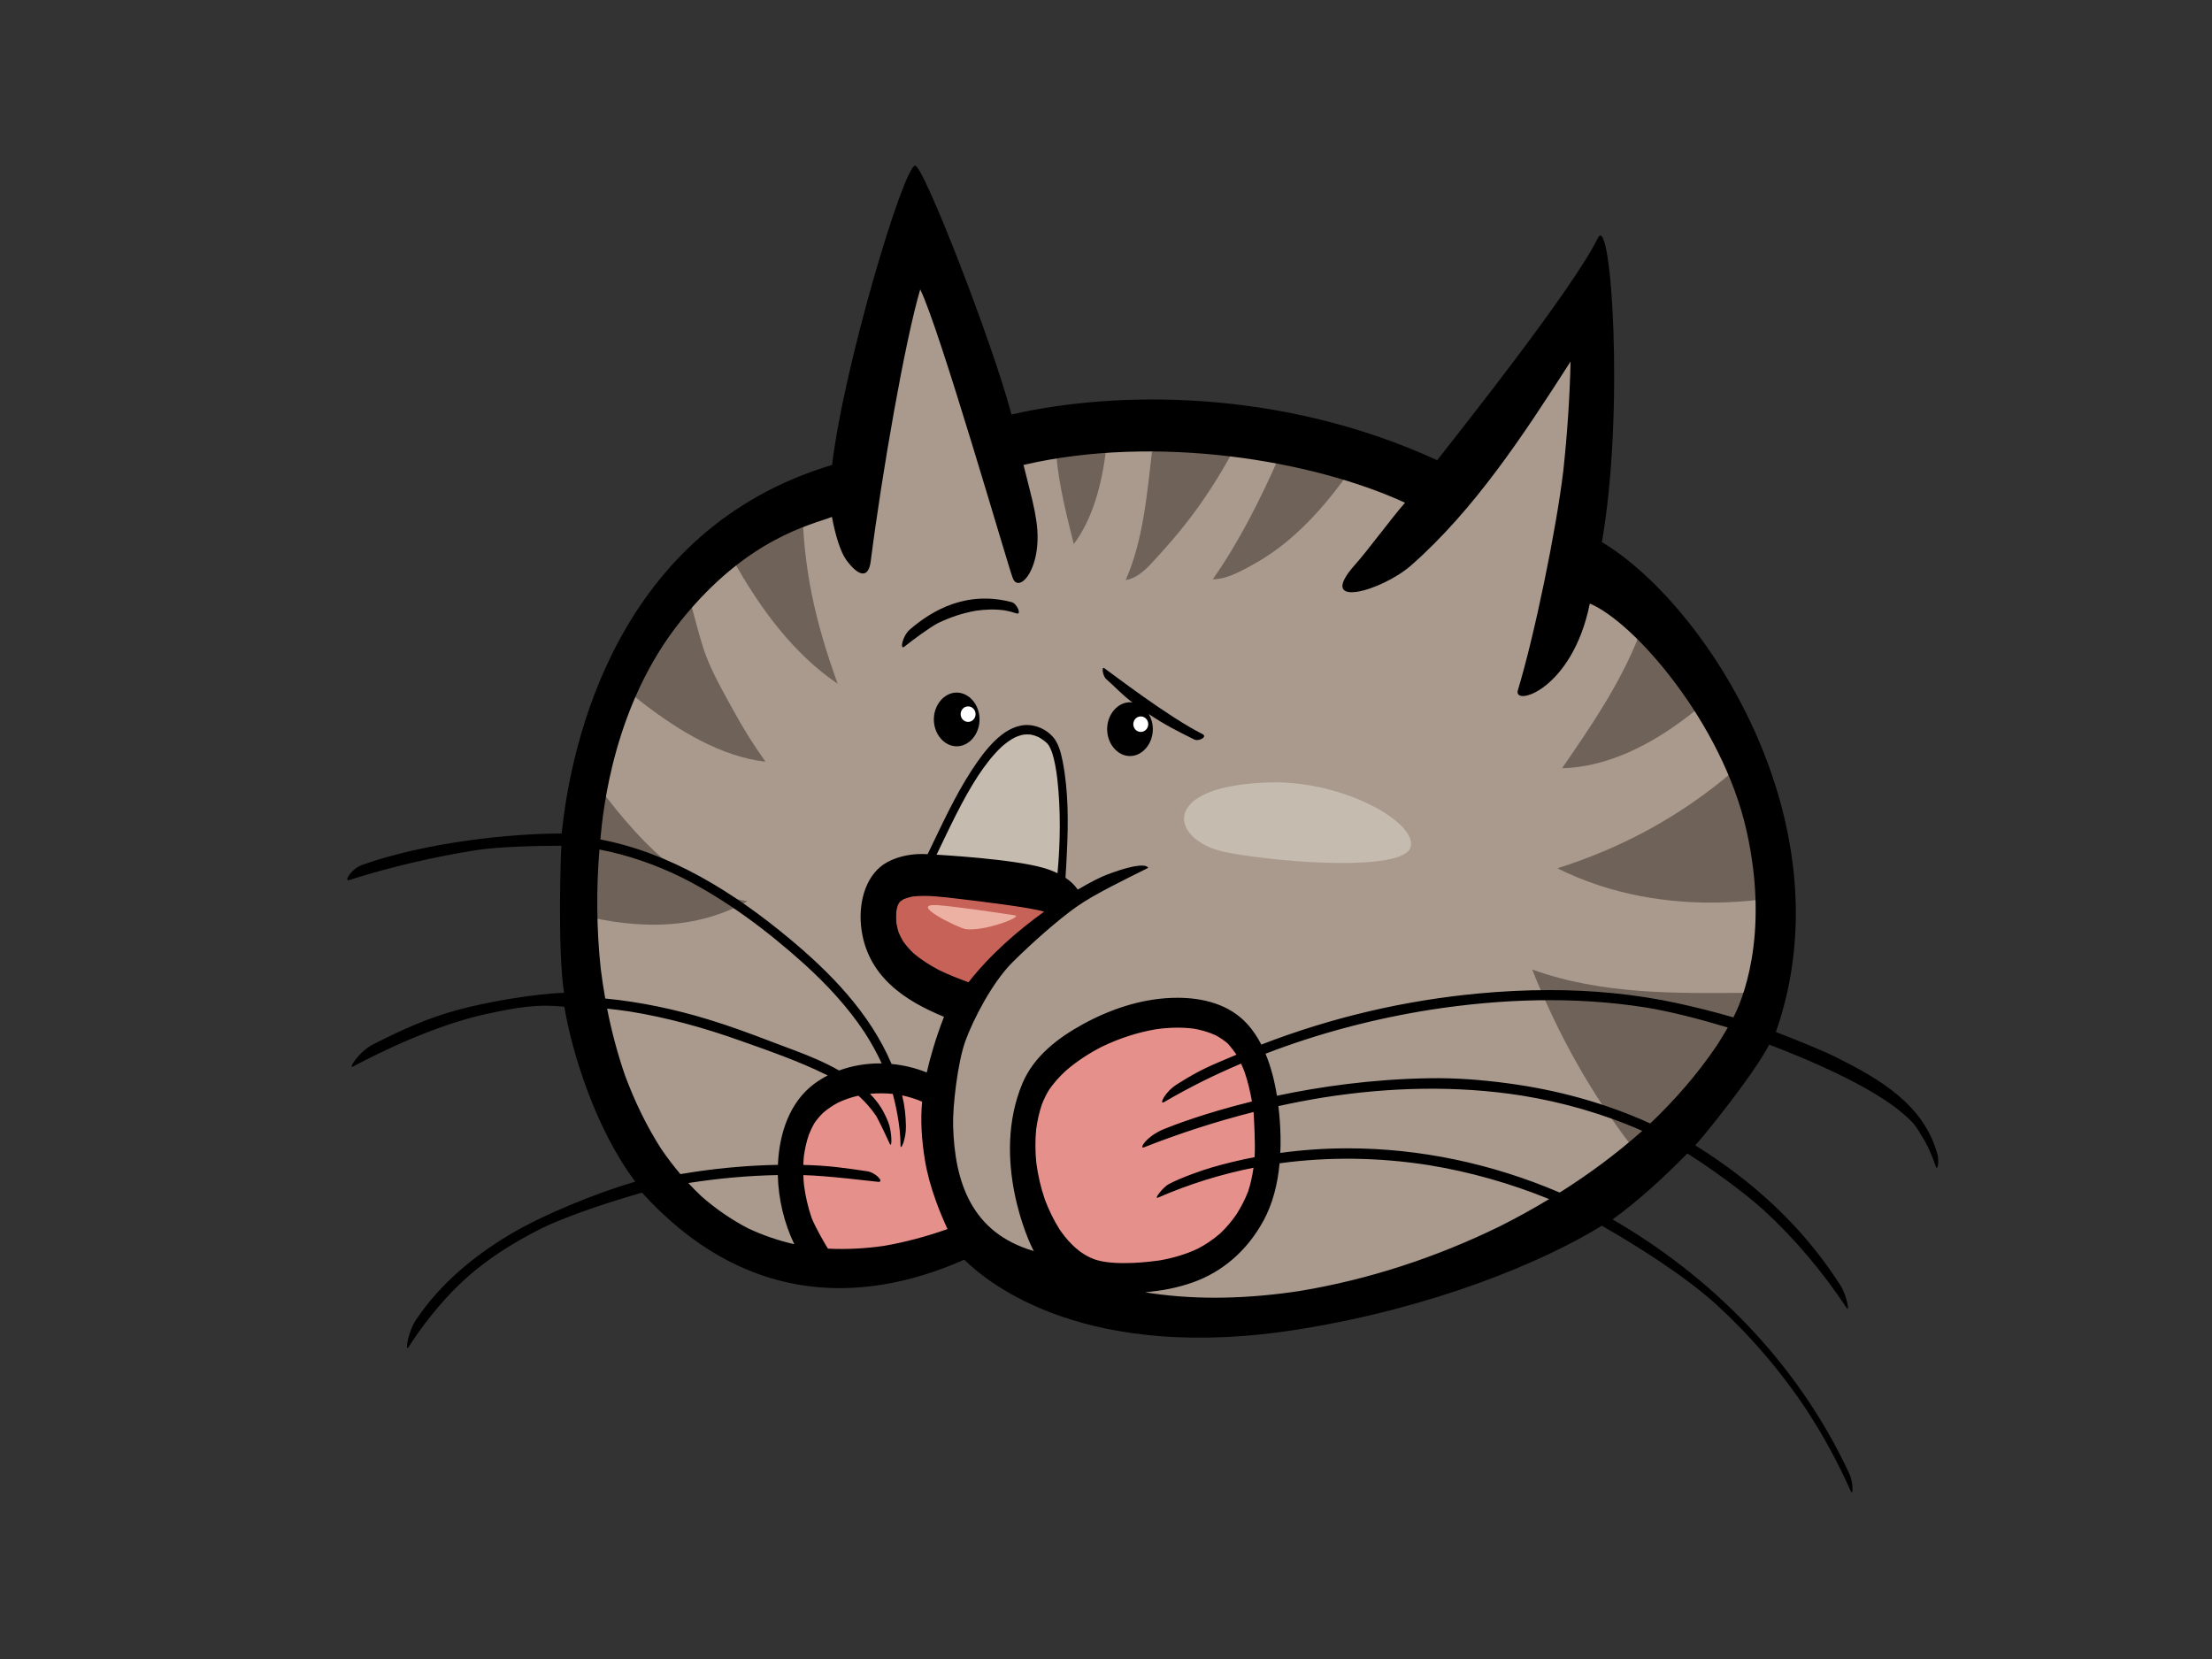 <?xml version="1.0" encoding="utf-8"?>
<!-- Generator: Adobe Illustrator 17.0.0, SVG Export Plug-In . SVG Version: 6.00 Build 0)  -->
<!DOCTYPE svg PUBLIC "-//W3C//DTD SVG 1.1//EN" "http://www.w3.org/Graphics/SVG/1.1/DTD/svg11.dtd">
<svg version="1.1" id="Layer_1" xmlns="http://www.w3.org/2000/svg" xmlns:xlink="http://www.w3.org/1999/xlink" x="0px" y="0px"
	 width="800px" height="600px" viewBox="0 0 800 600" enable-background="new 0 0 800 600" xml:space="preserve">
<rect x="0" y="0" width="800" height="600" fill="#333333" stroke="none"/>
<g>
	<path fill="#A99A8D" d="M350.703,452.2c0,0-75.297,26.111-112.552-16.79c-37.255-42.897-38.046-127.763-26.158-164.136
		c11.89-36.373,48.432-68.617,67.374-78.342c43.592-22.381,108.586-30.77,140.293-30.77c42.016,0,68.166,9.321,91.15,18.647
		c22.988,9.326,58.657,27.048,79.261,46.627c20.608,19.588,45.973,59.687,51.521,95.128
		c5.556,35.445-55.485,115.648-106.208,137.096c-50.728,21.449-89.333,27.032-127.381,18.635
		C369.958,469.903,350.703,452.2,350.703,452.2z"/>
	<path fill="#C5BBAE" d="M335.659,314.971c0,0,6.318-19.027,14.866-31.71c8.55-12.679,16.167-22.079,24.903-18.149
		c8.734,3.938,9.85,22.091,9.85,35.206c0,13.122-2.415,20.551-2.415,20.551s-9.662-1.963-22.857-4.584
		C346.811,313.658,335.659,314.971,335.659,314.971z"/>
	<path fill="#E6908B" d="M383.991,382.251c10.327-8.358,41.216-23.314,58.657-12.123c17.436,11.194,19.025,46.627,14.266,61.556
		c-4.757,14.917-33.027,34.582-50.727,32.639c-17.699-1.944-32.496-23.314-34.083-40.104
		C370.518,407.434,371.314,392.513,383.991,382.251z"/>
	<path fill="#E6908B" d="M342.779,399.037c0,0-13.475-10.258-26.159-8.389c-12.683,1.865-26.95,3.73-30.911,24.242
		c-3.965,20.52,11.095,47.563,11.095,47.563s27.743,0,38.839-3.73c11.097-3.727,15.06-6.524,15.06-6.524s-7.131-13.988-8.718-25.183
		C340.401,415.827,342.779,399.037,342.779,399.037z"/>
	<path fill="#C76258" d="M384.787,325.366c0,0-11.096-5.6-31.707-8.393c-20.606-2.798-38.836-3.73-36.459,13.98
		c2.377,17.726,32.498,34.512,32.498,34.512s4.753-8.393,14.267-18.655C372.897,336.553,384.787,325.366,384.787,325.366z"/>
	<path fill="#6F6258" d="M302.944,247.279c-3.851-10.708-7.253-21.66-9.484-32.996c-1.718-8.738-2.768-17.597-3.125-26.507
		c-3.775,1.634-7.44,3.35-10.967,5.156c-4.118,2.12-9.069,5.297-14.413,9.345C275.001,220.306,287.179,236.629,302.944,247.279z"/>
	<path fill="#6F6258" d="M232.684,254.422c13.234,10.156,28.259,19.188,44.194,21.076c-4.308-5.991-8.261-12.346-11.854-18.956
		c-3.811-7.006-8.211-14.474-10.705-22.299c-1.497-4.71-2.723-9.541-4.032-14.325c-0.366-1.344-0.737-2.692-1.109-4.032
		c-9.131,8.844-18.235,19.47-25.539,31.111C226.593,249.579,229.61,252.059,232.684,254.422z"/>
	<path fill="#6F6258" d="M399.988,162.978c-5.601,0.427-11.632,1.019-17.952,1.791c0.97,10.838,3.709,21.558,6.313,32.008
		C395.264,187.526,398.451,175.164,399.988,162.978z"/>
	<path fill="#6F6258" d="M407.115,209.801c3.327-0.564,6.273-2.837,8.845-5.568c3.433-3.648,6.824-7.452,10.058-11.343
		c6.69-8.052,12.678-16.86,17.979-26.233c0.599-1.058,1.187-2.116,1.769-3.178c-7.999-0.843-16.647-1.316-26.105-1.316
		c-0.931,0-1.895,0.004-2.88,0.02C414.838,178.463,413.566,195.135,407.115,209.801z"/>
	<path fill="#6F6258" d="M270.346,325.922c-25.053-3.573-44.249-27.714-59.857-49.523c-3.65,13.804-5.707,32.764-5.225,53.315
		C227.247,335.785,249.94,337.426,270.346,325.922z"/>
	<path fill="#6F6258" d="M633.012,359.059c-26.417,0.223-53.518,0.745-78.878-8.424c9.2,23.279,21.309,44.825,35.979,63.864
		c0.633,0.823,1.279,1.634,1.92,2.445C609.234,398.692,624.089,377.789,633.012,359.059z"/>
	<path fill="#6F6258" d="M563.263,314.031c19.174,9.584,40.507,13.122,61.225,12.295c5.781-0.227,11.573-0.784,17.34-1.689
		c-0.055-0.705-0.133-1.395-0.235-2.073c-2.241-14.317-7.719-29.395-14.811-43.571C607.54,295.458,586.128,306.797,563.263,314.031z
		"/>
	<path fill="#6F6258" d="M564.946,277.845c16.331-0.411,32.069-8.417,45.597-18.839c1.074-0.831,2.143-1.677,3.197-2.547
		c-6.83-10.313-14.122-19.407-21.024-26.409C585.688,247.757,575.357,262.69,564.946,277.845z"/>
	<path fill="#6F6258" d="M452.355,204.645c4.671-2.547,9.157-5.552,13.361-9.051c7.97-6.645,14.995-14.752,21.272-23.545
		c-7.527-2.382-15.646-4.514-24.652-6.187c-6.818,15.363-14.318,30.253-23.714,43.638
		C443.357,209.492,448.094,206.949,452.355,204.645z"/>
	<path fill="#A99A8D" d="M316.621,217.183c-11.279-4.424-10.303-28.913-6.34-56.889c3.963-27.977,19.023-89.532,19.023-89.532
		s40.423,115.644,41.214,131.501C371.314,218.12,333.267,223.715,316.621,217.183z"/>
	<path fill="#A99A8D" d="M483.862,212.52c10.713-11.704,50.728-51.294,63.411-75.54c12.682-24.25,29.326-46.627,29.326-46.627
		s-1.585,113.775-9.513,147.346c-7.925,33.576-34.081,27.048-54.687,15.857C491.788,242.362,472.769,224.643,483.862,212.52z"/>
	<path d="M381.292,456.212c-0.028-0.024-0.057-0.047-0.082-0.075c-0.018-0.02-0.033-0.031-0.047-0.043
		C381.207,456.138,381.25,456.173,381.292,456.212z"/>
	<path d="M346.004,250.48c-4.506,0-8.264,4.42-8.264,9.713c0,5.305,3.758,9.721,8.264,9.721c4.506,0,8.263-4.416,8.263-9.721
		C354.267,254.9,350.51,250.48,346.004,250.48z"/>
	<path d="M662.188,385.413c-0.016,0-0.024-0.008-0.031-0.012c0,0,0,0-0.008-0.004C662.164,385.405,662.172,385.413,662.188,385.413z
		"/>
	<path d="M700.727,417.598c-4.913-18.467-21.699-27.686-36.518-35.163c-5.689-2.86-16.049-6.9-21.927-9.2
		c26.425-75.54-25.663-154.955-62.945-177.18c8.232-46.706,3.429-119.82-1.45-109.946c-9.306,18.819-49.668,69.498-58.102,80.328
		c-57.136-26.202-116.69-25.069-153.97-16.523c-6.708-25.629-31.865-90.249-34.858-90.01c-4.128,0.337-25.661,71.783-30.02,108.242
		c-77.952,23.36-94.449,100.668-97.803,133.307c-18.157-0.055-48.932,3.134-72.121,11.336c-3.936,1.395-6.726,6.12-4.767,5.505
		c15.579-4.941,30.48-8.326,45.98-10.826c8.144-1.273,22.613-1.607,30.804-1.587c-0.165,1.834-1.475,36.859,0.95,53.183
		c-10.969,0.36-27.686,3.28-38.532,6.203c-10.932,2.958-20.171,7.217-30.471,12.421c-5.152,2.606-9.163,9.039-7.329,8.056
		c10.332-5.513,30.296-15.183,48.545-19.082c10.223-2.186,17.816-3.66,27.908-2.547c2.719,16.394,11.271,44.186,25.663,63.237
		c-13.54,3.926-33.341,11.88-45.742,19.349c-12.623,7.613-24.644,17.393-33.489,30.516c-3.058,4.533-4.038,11.962-2.817,10.05
		c4.324-6.786,11.173-15.979,19.47-23.721c8.755-8.165,18.708-14.313,28.981-19.434c9.473-4.627,26.057-9.957,36.017-12.77
		c35.644,39.245,77.454,41.577,116.56,24.238c8.732,8.589,44.041,37.651,121.507,25.116c48.494-7.848,87.61-24.179,109.086-37.392
		c12.837,7.339,29.92,18.126,41.252,28.361c12.235,11.179,23.339,23.999,32.853,38.383c6.003,9.192,11.331,18.949,15.885,29.218
		c0.94,2.12,0.987-3.08-0.486-6.258c-19.066-41.138-51.139-72.068-85.63-91.981c9.516-6.876,18.621-15.32,27.057-23.858
		c8.201,5.161,20.252,13.843,27.641,20.532c11.198,10.274,21.198,22.162,29.943,35.319c1.246,1.881,0.008-4.639-2.202-8.103
		c-14.082-22.087-32.349-38.077-52.534-50.698c3.123-3.284,21.462-26.06,26.744-36.428c26.887,10.324,40.468,18.526,46.964,23.78
		c6.504,5.259,6.128,6.171,8.62,9.91c1.513,2.347,3.558,6.982,4.608,10.246C700.775,423.953,701.331,419.882,700.727,417.598z
		 M217.24,350.145c-1.503-14.231-1.613-28.631-0.441-42.897c10.227,1.952,20.163,5.392,29.736,10.086
		c15.971,8.025,30.874,19.164,44.631,31.581c7.932,7.241,15.397,15.215,21.582,24.548c2.282,3.542,4.341,7.245,6.128,11.132
		c-0.219,0-0.439-0.004-0.66-0.004c-4.927,0-9.982,0.807-14.746,2.566c-2.551-1.457-5.172-2.742-7.795-3.91
		c-5.366-2.39-10.875-4.282-16.327-6.379c-7.645-2.939-15.303-5.764-23.094-8.146c-12.293-3.758-24.798-6.379-37.365-7.601
		C218.241,357.48,217.691,353.821,217.24,350.145z M270.524,444.227c-5.979-3.111-11.631-6.994-16.87-11.59
		c-1.617-1.524-3.186-3.123-4.708-4.765c0.108-0.016,0.215-0.039,0.321-0.059c10.599-1.657,21.311-2.633,32.038-2.837
		c0.196,8.589,2.282,17.382,5.959,25.01C281.548,448.685,275.94,446.781,270.524,444.227z M281.345,421.281
		c-9.858,0.18-19.718,1.023-29.489,2.433c-1.926,0.286-3.853,0.595-5.783,0.921c-2.514-2.97-4.894-6.101-7.117-9.392
		c-5.17-8.114-9.435-16.958-12.887-26.248c-2.723-7.848-4.87-15.955-6.497-24.211c2.71,0.282,5.417,0.627,8.121,1.034
		c13.58,2.179,26.916,5.885,40.031,10.548c10.358,3.679,20.994,7.347,30.986,12.268c0.217,0.106,0.427,0.215,0.64,0.329
		c-1.696,0.874-3.338,1.877-4.898,3.033C285.78,398.461,281.83,409.526,281.345,421.281z M319.663,450.59
		c-6.706,0.964-13.469,1.332-20.208,0.999c-0.476-0.615-4.68-7.852-5.923-11.124c-1.301-3.836-2.226-7.786-2.764-11.872
		c-0.118-1.199-0.19-2.398-0.232-3.597c8.81,0.204,24.709,2.226,27.073,2.433c2.366,0.2-0.856-3.366-3.999-3.828
		c-7.836-1.152-13.735-2.069-23.076-2.292c0.035-1.066,0.1-2.124,0.2-3.186c0.368-2.629,0.938-5.164,1.759-7.645
		c0.613-1.552,1.307-3.025,2.143-4.424c0.944-1.34,1.987-2.543,3.129-3.652c1.695-1.442,3.507-2.645,5.413-3.66
		c2.345-1.093,4.763-1.9,7.231-2.48c0.227,0.196,0.454,0.384,0.68,0.58c2.079,1.955,3.969,4.106,5.644,6.54
		c1.056,1.649,4.218,8.409,5.039,10.235c0.946,2.116,0.815-4.42-0.488-7.688c-1.793-4.467-3.611-7.233-6.653-10.34
		c2.752-0.243,5.511-0.231,8.262,0.035c0.911,3.397,2.798,11.465,2.798,18.564c0,2.367,2.047-2.28,1.955-6.908
		c-0.075-4.001-0.461-7.441-1.381-11.124c2.461,0.533,4.877,1.278,7.231,2.277c-0.617,6.794-0.198,13.69,0.993,20.998
		c1.644,10.125,5.727,19.724,8.193,25.081C335.14,447.165,327.459,449.25,319.663,450.59z M346.678,325.068
		c6.741,0.776,26.589,3.178,30.931,4.659c-9.259,6.661-19.429,15.406-27.33,25.519c-3.513-1.277-7-2.641-10.407-4.271
		c-3.368-1.744-6.614-3.762-9.59-6.309c-1.316-1.277-2.531-2.661-3.638-4.192c-0.623-1.054-1.182-2.139-1.663-3.299
		c-0.347-1.128-0.613-2.265-0.807-3.44c-0.092-1.348-0.094-2.688-0.008-4.04c0.124-0.721,0.276-1.43,0.472-2.128
		c0.143-0.317,0.29-0.623,0.454-0.925c0.186-0.235,0.38-0.458,0.58-0.682c0.358-0.274,0.727-0.521,1.107-0.748
		c1.068-0.435,2.149-0.745,3.256-0.972C335.572,323.614,341.165,324.433,346.678,325.068z M338.728,309.109
		c4.696-9.713,9.173-19.544,14.966-28.474c2.56-3.855,5.333-7.531,8.593-10.579c1.444-1.278,2.95-2.39,4.594-3.264
		c1.072-0.506,2.157-0.882,3.293-1.101c0.877-0.106,1.734-0.118,2.608-0.027c0.972,0.188,1.896,0.486,2.811,0.913
		c1.07,0.588,2.051,1.297,2.99,2.128c0.258,0.255,0.486,0.537,0.699,0.831c0.462,0.764,0.825,1.591,1.146,2.445
		c1.046,3.138,1.575,6.473,1.974,9.788c1.24,11.206,1.105,22.781,0.063,34.046c-1.74-0.843-3.507-1.481-5.088-1.936
		C366.04,310.621,340.001,309.207,338.728,309.109z M397.176,455.864c-7.347-1.92-12.225-8.691-13.943-11.195
		c-2.122-3.354-3.883-6.971-5.323-10.791c-1.475-4.302-2.519-8.757-3.117-13.342c-0.398-4.02-0.443-8.06-0.053-12.076
		c0.411-3.068,1.077-6.058,2.039-8.953c0.739-1.912,1.607-3.703,2.651-5.407c1.732-2.492,3.715-4.686,5.852-6.684
		c4.097-3.593,8.581-6.473,13.259-8.871c6.226-2.998,12.721-5.129,19.382-6.277c4.663-0.674,9.361-0.835,14.035-0.204
		c2.647,0.478,5.235,1.227,7.735,2.374c1.497,0.819,2.917,1.763,4.261,2.892c1.021,1.011,3.087,3.848,3.236,4.11
		c-9.48,4.044-12.558,5.066-21.453,10.669c-4.569,2.876-6.591,7.551-4.776,6.497c4.62-2.696,9.302-5.215,14.041-7.594
		c4.573-2.257,9.192-4.365,13.849-6.344c0.46,0.999,0.889,2.026,1.283,3.068c1.164,3.448,2.018,7.006,2.653,10.626
		c-17.156,4.216-28.635,8.683-31.853,9.995c-6.379,2.602-9.147,7.339-7.21,6.587c13.009-5.094,26.24-9.384,39.641-12.774
		c0.021,0.181,0.731,11.077,0.372,16.331c-5.247,1.007-10.462,2.257-15.626,3.762c-2.279,0.654-10.562,3.409-15.463,6.011
		c-1.836,0.964-5.687,5.666-3.779,4.839c11.185-4.874,22.736-8.443,34.482-10.791c-0.427,2.943-1.04,5.83-1.967,8.624
		c-1.134,2.927-2.584,5.674-4.214,8.252c-1.747,2.531-3.689,4.812-5.842,6.865c-2.551,2.218-5.284,4.048-8.179,5.56
		c-4.459,2.1-9.116,3.417-13.859,4.236C416.262,456.299,404.519,457.784,397.176,455.864z M542.589,443.435
		c-23.228,11.371-47.713,19.376-72.635,23.482c-17.793,2.688-35.921,3.401-53.75,0.78c-0.682-0.11-1.362-0.235-2.047-0.364
		c5.854-0.463,11.649-1.548,17.338-3.574c10.499-3.738,19.446-11.288,25.408-22.173c3.435-6.285,5.196-13.479,5.879-20.861
		c17.948-2.457,36.097-2.143,54.008,0.67c14.805,2.422,29.375,6.532,43.481,12.272C554.477,437.162,548.572,440.418,542.589,443.435
		z M564.092,431.308c-24.409-10.454-50.526-15.995-76.584-15.999c-8.177,0-16.347,0.545-24.461,1.661
		c0.178-3.883,0.088-7.785-0.186-11.594c-0.128-1.752-0.3-3.534-0.519-5.337c5.425-1.199,10.865-2.245,16.333-3.127
		c23.737-3.734,47.848-4.408,71.616-0.697c14.909,2.417,29.575,6.583,43.655,12.774
		C584.524,417.355,574.503,424.756,564.092,431.308z M621.095,377.851c-7.108,10.568-15.364,19.991-24.264,28.466
		c-16.523-7.531-33.96-12.19-51.578-14.533c-9.327-1.246-18.71-1.979-28.088-1.834c-21,0.337-39.906,3.068-55.345,6.348
		c-0.839-5.235-2.149-10.458-4.128-15.207c19.44-7.488,39.512-12.711,59.769-15.92c25.668-3.958,51.927-4.867,77.628-0.823
		c8.863,1.434,19.505,4.161,29.79,7.264C623.661,373.729,622.403,375.814,621.095,377.851z M631.633,300.313
		c8.707,38.732-2.108,62.696-4.741,67.637c-6.784-1.986-13.618-3.691-20.457-5.172c-15.201-3.28-30.637-4.702-46.081-4.702
		c-8.55,0-17.095,0.435-25.61,1.227c-26.656,2.48-53.157,8.647-78.569,18.486c-1.385-2.696-3.027-5.176-4.98-7.343
		c-6.659-7.382-16.388-9.588-25.335-9.588c-0.754,0-1.503,0.012-2.239,0.043c-11.106,0.439-22.06,4.071-32.089,9.58
		c-8.446,4.643-17.546,11.289-21.76,21.343c-11.451,27.349,2.343,57.685,4.134,60.635c-22.708-6.579-28.629-25.155-29.197-45.228
		c-0.204-7.116,1.655-23.055,4.418-30.688c2.76-7.637,9.711-21.237,17.115-28.584c7.401-7.339,16.447-15.289,23.047-19.975
		c6.599-4.682,17.76-9.968,25.968-14.118c-0.188-0.54-1.928-2.445-14.923,2.461c-2.153,0.807-5.903,2.669-10.54,5.411
		c-1.156-1.708-2.723-3.123-4.447-4.279c0.237-3.205,0.37-6.379,0.515-9.361c0.527-10.791,0.547-22.099-1.524-32.686
		c-0.611-3.135-1.53-6.728-3.595-8.989c-2.463-2.708-5.954-4.216-9.316-4.22c-0.21,0-0.419,0.008-0.631,0.019
		c-8.209,0.467-14.797,9.361-19.419,16.43c-6.185,9.474-10.869,19.971-15.887,30.28c-5.233-0.365-10.44,0.635-14.594,2.876
		c-7.454,4.024-10.403,13.847-9.492,22.969c1.844,18.431,16.324,27.369,30,32.96c-2.988,7.66-5.074,15.046-6.226,20.14
		c-4.126-1.669-8.485-2.676-12.729-3.079c-7.887-18.577-22.359-33.192-36.692-45.135c-20.755-17.307-43.399-31.24-68.628-36.067
		c1.001-11.026,4.886-48.857,29.095-79.051s47.45-34.751,54.664-37.6c1.156,6.34,3.082,12.738,5.215,15.618
		c4.406,5.952,7.993,6.802,8.814,0.388c4.099-32.071,12.403-79.701,17.897-98.286c6.951,14.023,31.227,98.27,33.434,104.327
		c2.206,6.058,11.035-3.46,8.583-20.484c-0.748-5.188-1.552-7.966-4.659-20.363c48.087-11.163,104.582-1.708,137.991,13.671
		c-4.171,4.631-13.743,17.581-17.917,22.221c-15.016,16.708,9.428,9.858,20.222,0.345c22.761-20.061,40.436-46.905,57.553-73.64
		c-0.304,13.24-1.207,26.464-2.639,39.598c-2.492,20.978-10.352,59.299-16.417,79.274c-1.855,6.105,19.719-0.004,26.013-31.334
		C591.032,224.973,622.917,261.577,631.633,300.313z"/>
	<path d="M434.917,265.499c-12.341-6.175-32.892-21.993-35.539-23.847c-1.07-0.745-0.599,2.813,0.725,3.981
		c3.554,3.119,5.724,5.65,9.464,8.428c-0.292-0.043-0.591-0.071-0.893-0.071c-4.504,0-8.264,4.424-8.264,9.725
		c0,5.297,3.76,9.721,8.264,9.721c4.502,0,8.264-4.424,8.264-9.721c0-2.022-0.552-3.91-1.479-5.486
		c5.766,3.903,10.229,6.109,16.369,9.177C433.673,268.324,436.78,266.428,434.917,265.499z"/>
	<path d="M365.869,217.767c-16.223-4.247-28.599,2.829-36.786,9.89c-2.739,2.351-3.711,7.578-2.028,6.23
		c2.7-2.159,9.169-6.986,12.158-8.522c4.424-2.139,9.008-3.66,13.747-4.486c3.495-0.51,6.987-0.611,10.489-0.118
		c1.418,0.262,2.803,0.615,4.181,1.089C369.588,222.512,367.848,218.284,365.869,217.767z"/>
	<path fill="#C5BBAE" d="M459.592,282.967c26.53-0.623,53.071,14.631,50.585,23.411c-2.488,8.781-45.605,5.854-66.336,1.948
		C423.109,304.431,418.137,283.938,459.592,282.967z"/>
	<path fill="#EDB1A4" d="M339.219,327.38c6.246,0.459,22.115,2.758,27.835,3.675c3.068,0.49-11.367,5.975-17.918,4.953
		C346.828,335.651,327.77,326.545,339.219,327.38z"/>
	<path fill="#FFFFFF" d="M415.279,261.906c0,1.548-1.213,2.802-2.702,2.802c-1.493,0-2.703-1.254-2.703-2.802
		c0-1.548,1.211-2.801,2.703-2.801C414.066,259.104,415.279,260.358,415.279,261.906z"/>
	<ellipse fill="#FFFFFF" cx="350.131" cy="258.281" rx="2.701" ry="2.802"/>
</g>
</svg>
